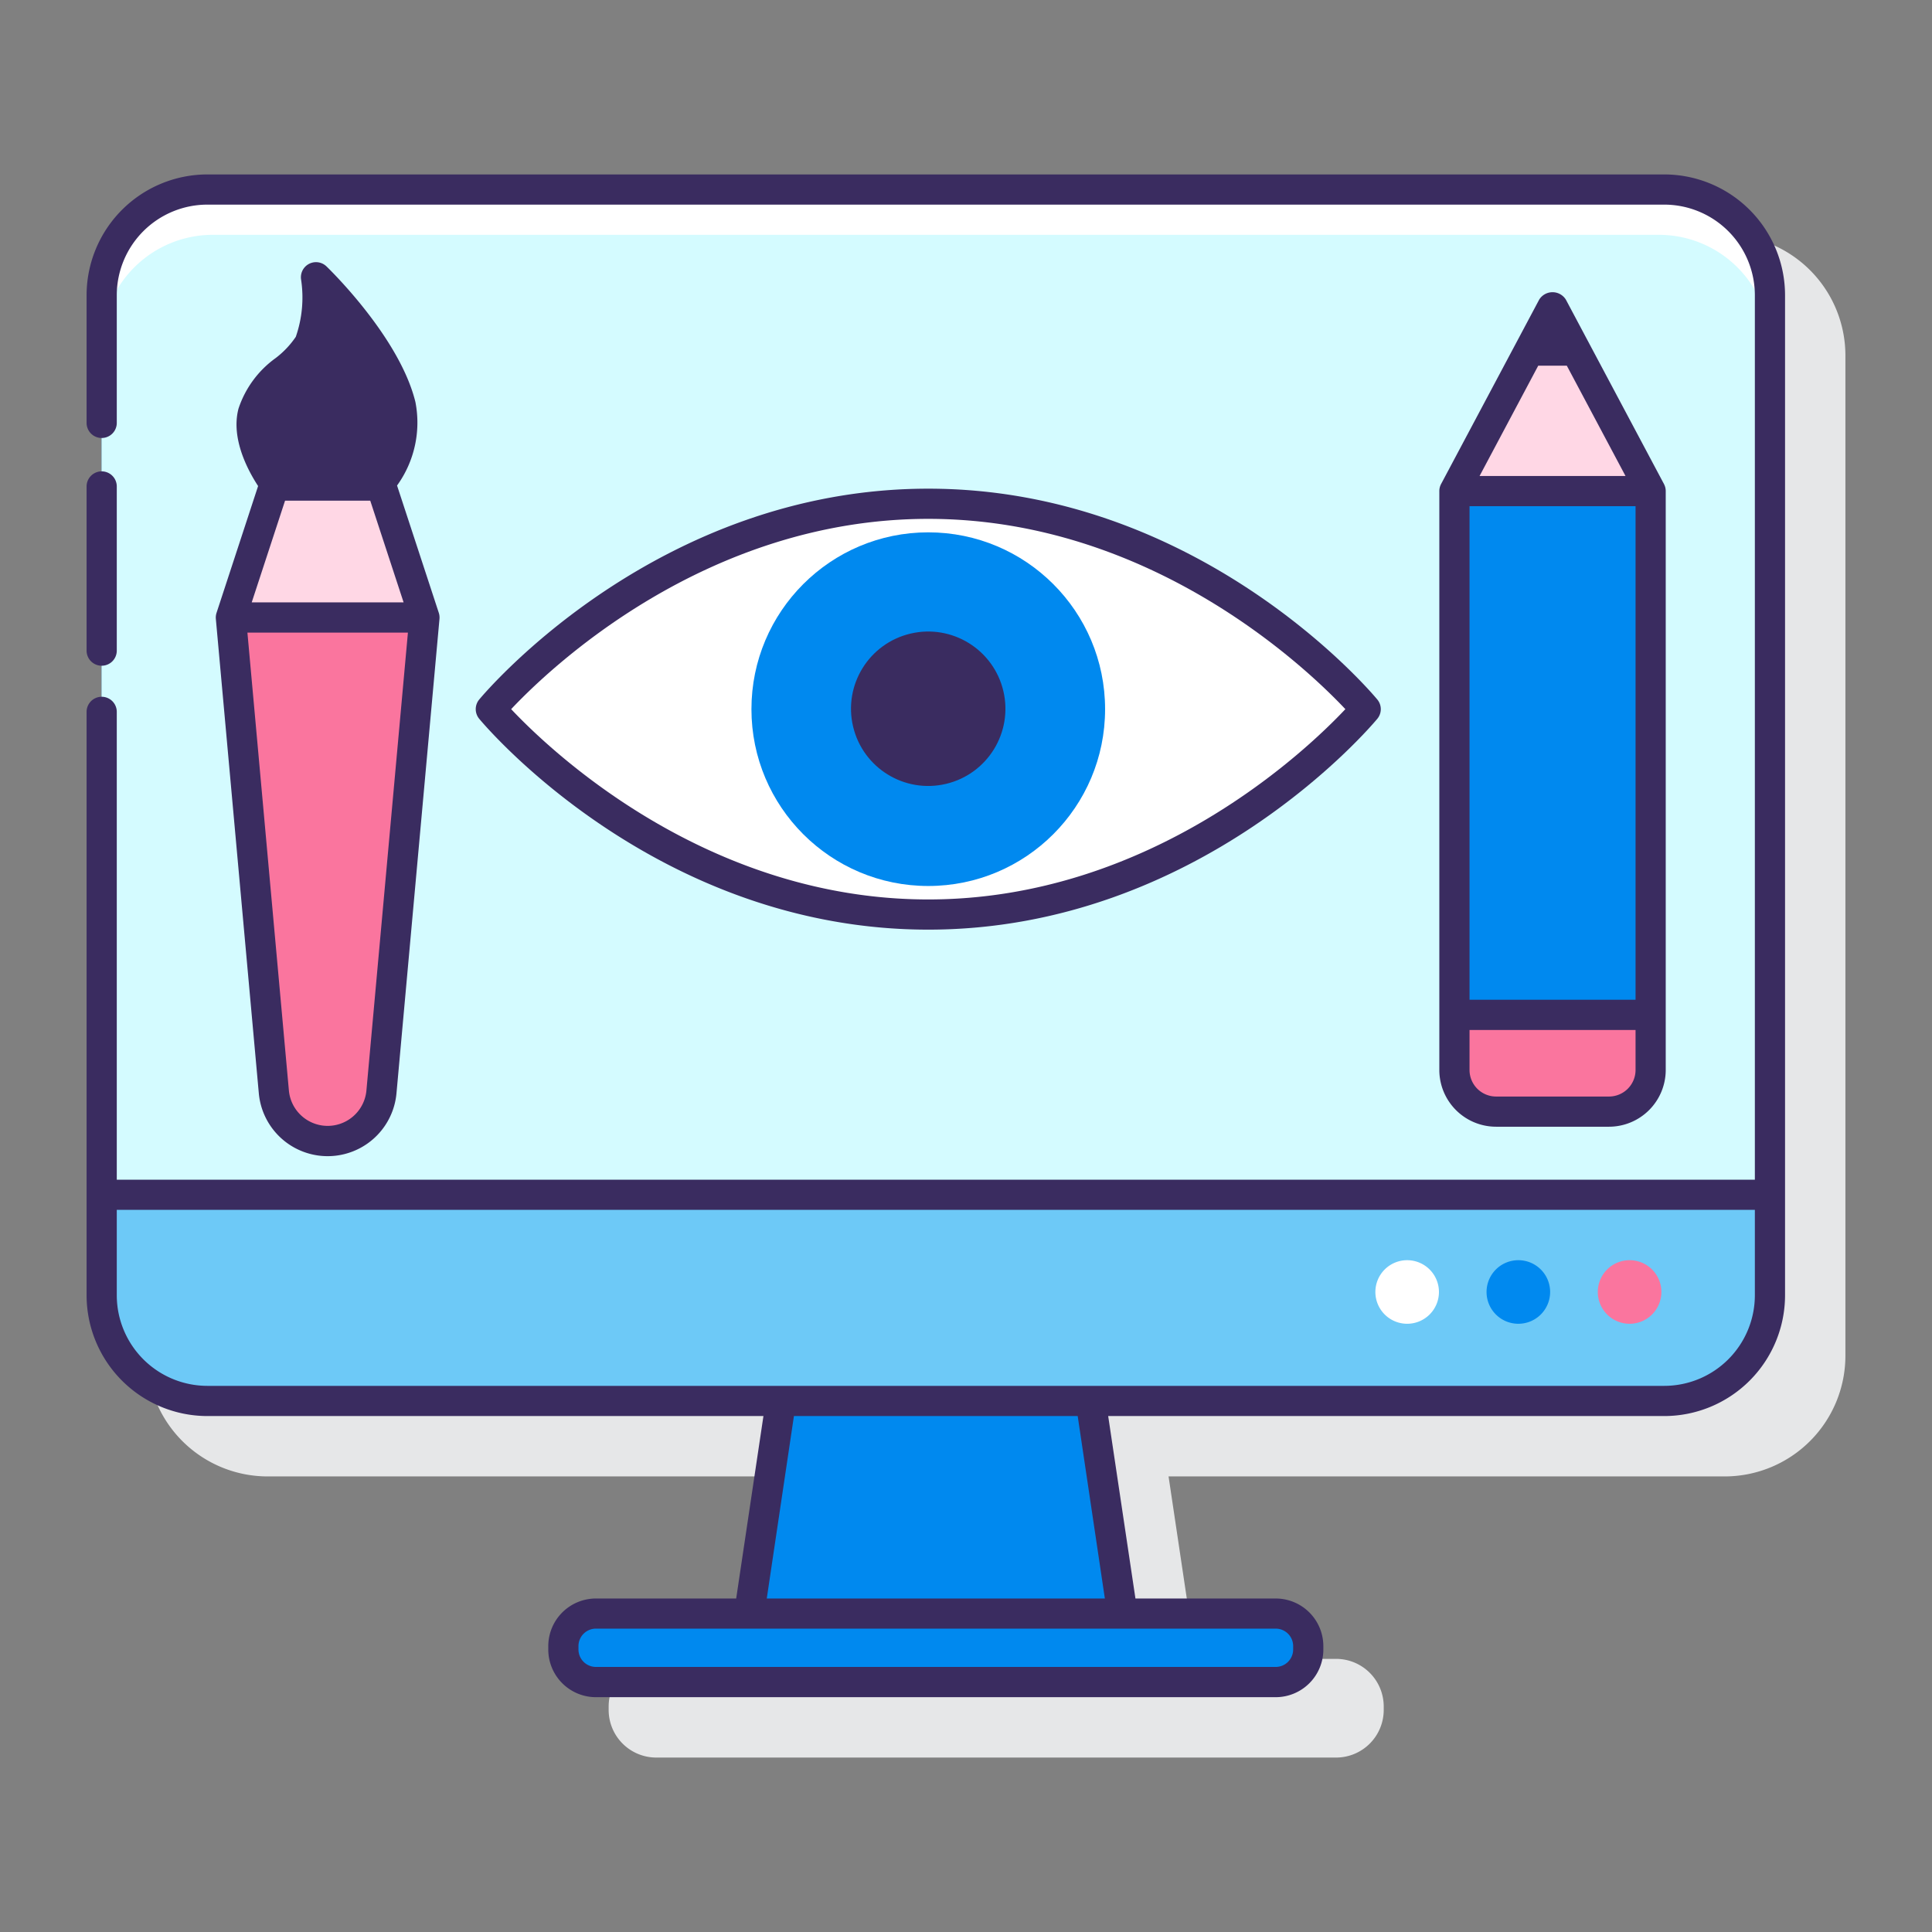 <svg height="512" viewBox="0 0 128 128" width="512" xmlns="http://www.w3.org/2000/svg"><rect x="0" y="0" width="128" height="128" fill="#808080" stroke="none"/><path d="m114.263 15.557h-96.526a8 8 0 0 0 -8 8v66.26a8 8 0 0 0 8 8h36.843l-1.806 12.088h-9.292a3.156 3.156 0 0 0 -3.157 3.156v.227a3.156 3.156 0 0 0 3.156 3.155h45.038a3.156 3.156 0 0 0 3.156-3.156v-.227a3.156 3.156 0 0 0 -3.156-3.155h-9.293l-1.806-12.088h36.843a8 8 0 0 0 8-8v-66.26a8 8 0 0 0 -8-8z" fill="#e6e7e8"/><rect fill="#6dc9f7" height="80.26" rx="7" width="110.526" x="6.737" y="12.557"/><path d="m110.263 12.557h-96.526a7 7 0 0 0 -7 7v59.6h110.526v-59.6a7 7 0 0 0 -7-7z" fill="#d4fbff"/><path d="m110.263 12.557h-96.526a7 7 0 0 0 -7 7v3.368a7.368 7.368 0 0 1 7.368-7.368h95.795a7.368 7.368 0 0 1 7.368 7.368v-3.368a7 7 0 0 0 -7.005-7z" fill="#fff"/><rect fill="#0089ef" height="4.539" rx="2.156" width="49.349" x="37.326" y="106.905"/><path d="m72.259 92.817h-20.518l-2.105 14.088h24.728z" fill="#0089ef"/><path d="m93.228 83.491a2.106 2.106 0 1 0 2.106 2.109 2.106 2.106 0 0 0 -2.106-2.109z" fill="#fff"/><path d="m100.6 83.491a2.106 2.106 0 1 0 2.1 2.109 2.105 2.105 0 0 0 -2.1-2.109z" fill="#0089ef"/><path d="m107.965 83.491a2.106 2.106 0 1 0 2.106 2.106 2.106 2.106 0 0 0 -2.106-2.106z" fill="#fa759e"/><path d="m61.5 33.376c-17.663 0-28.981 13.608-28.981 13.608s11.318 13.607 28.981 13.607 28.982-13.607 28.982-13.607-11.319-13.608-28.982-13.608z" fill="#fff"/><circle cx="61.5" cy="46.984" fill="#0089ef" r="11.715"/><path d="m96.36 32.537 6.5-12.218 6.5 12.218v38.353a2.758 2.758 0 0 1 -2.759 2.758h-7.482a2.758 2.758 0 0 1 -2.759-2.758z" fill="#ffd7e5"/><path d="m96.36 32.537h13v38.353a2.758 2.758 0 0 1 -2.759 2.758h-7.482a2.758 2.758 0 0 1 -2.759-2.758z" fill="#0089ef"/><path d="m96.36 67.239v3.651a2.758 2.758 0 0 0 2.759 2.758h7.481a2.758 2.758 0 0 0 2.759-2.758v-3.651z" fill="#fa759e"/><path d="m15.3 40.911 2.848 31.431a3.579 3.579 0 0 0 7.128 0l2.848-31.431z" fill="#fa759e"/><path d="m25.2 32.002h-6.982l-2.921 8.909h12.824z" fill="#ffd7e5"/><g fill="#3a2c60"><path d="m110.264 11.557h-96.527a8.009 8.009 0 0 0 -8 8v8.461a1 1 0 0 0 2 0v-8.461a6.007 6.007 0 0 1 6-6h96.527a6.007 6.007 0 0 1 6 6v58.6h-108.527v-30.994a1 1 0 0 0 -2 0v38.654a8.009 8.009 0 0 0 8 8h36.843l-1.806 12.088h-9.293a3.159 3.159 0 0 0 -3.156 3.156v.227a3.159 3.159 0 0 0 3.156 3.155h45.037a3.159 3.159 0 0 0 3.157-3.155v-.227a3.159 3.159 0 0 0 -3.157-3.156h-9.292l-1.806-12.088h36.844a8.009 8.009 0 0 0 8-8v-66.26a8.009 8.009 0 0 0 -8-8zm-24.589 97.5v.227a1.157 1.157 0 0 1 -1.157 1.155h-45.037a1.157 1.157 0 0 1 -1.156-1.155v-.227a1.157 1.157 0 0 1 1.156-1.156h45.037a1.157 1.157 0 0 1 1.157 1.16zm-12.475-3.152h-22.4l1.8-12.088h18.8zm37.06-14.088h-96.523a6.007 6.007 0 0 1 -6-6v-5.662h108.527v5.662a6.007 6.007 0 0 1 -6 6z"/><path d="m6.737 44.106a1 1 0 0 0 1-1v-10.877a1 1 0 0 0 -2 0v10.877a1 1 0 0 0 1 1z"/><path d="m61.5 61.591c17.926 0 29.276-13.4 29.75-13.968a1 1 0 0 0 0-1.279c-.474-.571-11.824-13.968-29.75-13.968s-29.276 13.4-29.75 13.968a1 1 0 0 0 0 1.279c.474.57 11.824 13.968 29.75 13.968zm0-27.215c14.784 0 25.141 9.959 27.634 12.607-2.493 2.649-12.85 12.608-27.634 12.608s-25.142-9.959-27.634-12.608c2.492-2.648 12.85-12.607 27.634-12.607z"/><circle cx="61.5" cy="46.983" r="5.116" transform="matrix(.973 -.23 .23 .973 -9.149 15.387)"/><path d="m106.6 74.648a3.763 3.763 0 0 0 3.759-3.758v-38.353a1 1 0 0 0 -.117-.47l-6.5-12.218a1.041 1.041 0 0 0 -1.766 0l-6.5 12.218a1 1 0 0 0 -.117.47v38.353a3.763 3.763 0 0 0 3.759 3.758zm-9.24-41.111h11v32.7h-11zm6.445-9.31 3.89 7.31h-9.67l3.887-7.31zm-6.445 46.663v-2.651h11v2.651a1.761 1.761 0 0 1 -1.759 1.758h-7.482a1.761 1.761 0 0 1 -1.759-1.758z"/><path d="m14.3 41 2.847 31.431a4.579 4.579 0 0 0 9.121 0l2.849-31.431a1.015 1.015 0 0 0 -.046-.4l-2.765-8.433a7.121 7.121 0 0 0 1.215-5.538c-1.054-4.287-5.694-8.79-5.891-8.98a1 1 0 0 0 -1.685.855 7.937 7.937 0 0 1 -.348 3.812 5.993 5.993 0 0 1 -1.333 1.406 6.716 6.716 0 0 0 -2.464 3.355c-.518 1.978.631 4.1 1.3 5.124l-2.753 8.4a1.015 1.015 0 0 0 -.047.399zm4.586-7.829h5.644l2.21 6.739h-10.063zm5.39 39.08a2.579 2.579 0 0 1 -5.136 0l-2.748-30.34h10.634z"/></g></svg>